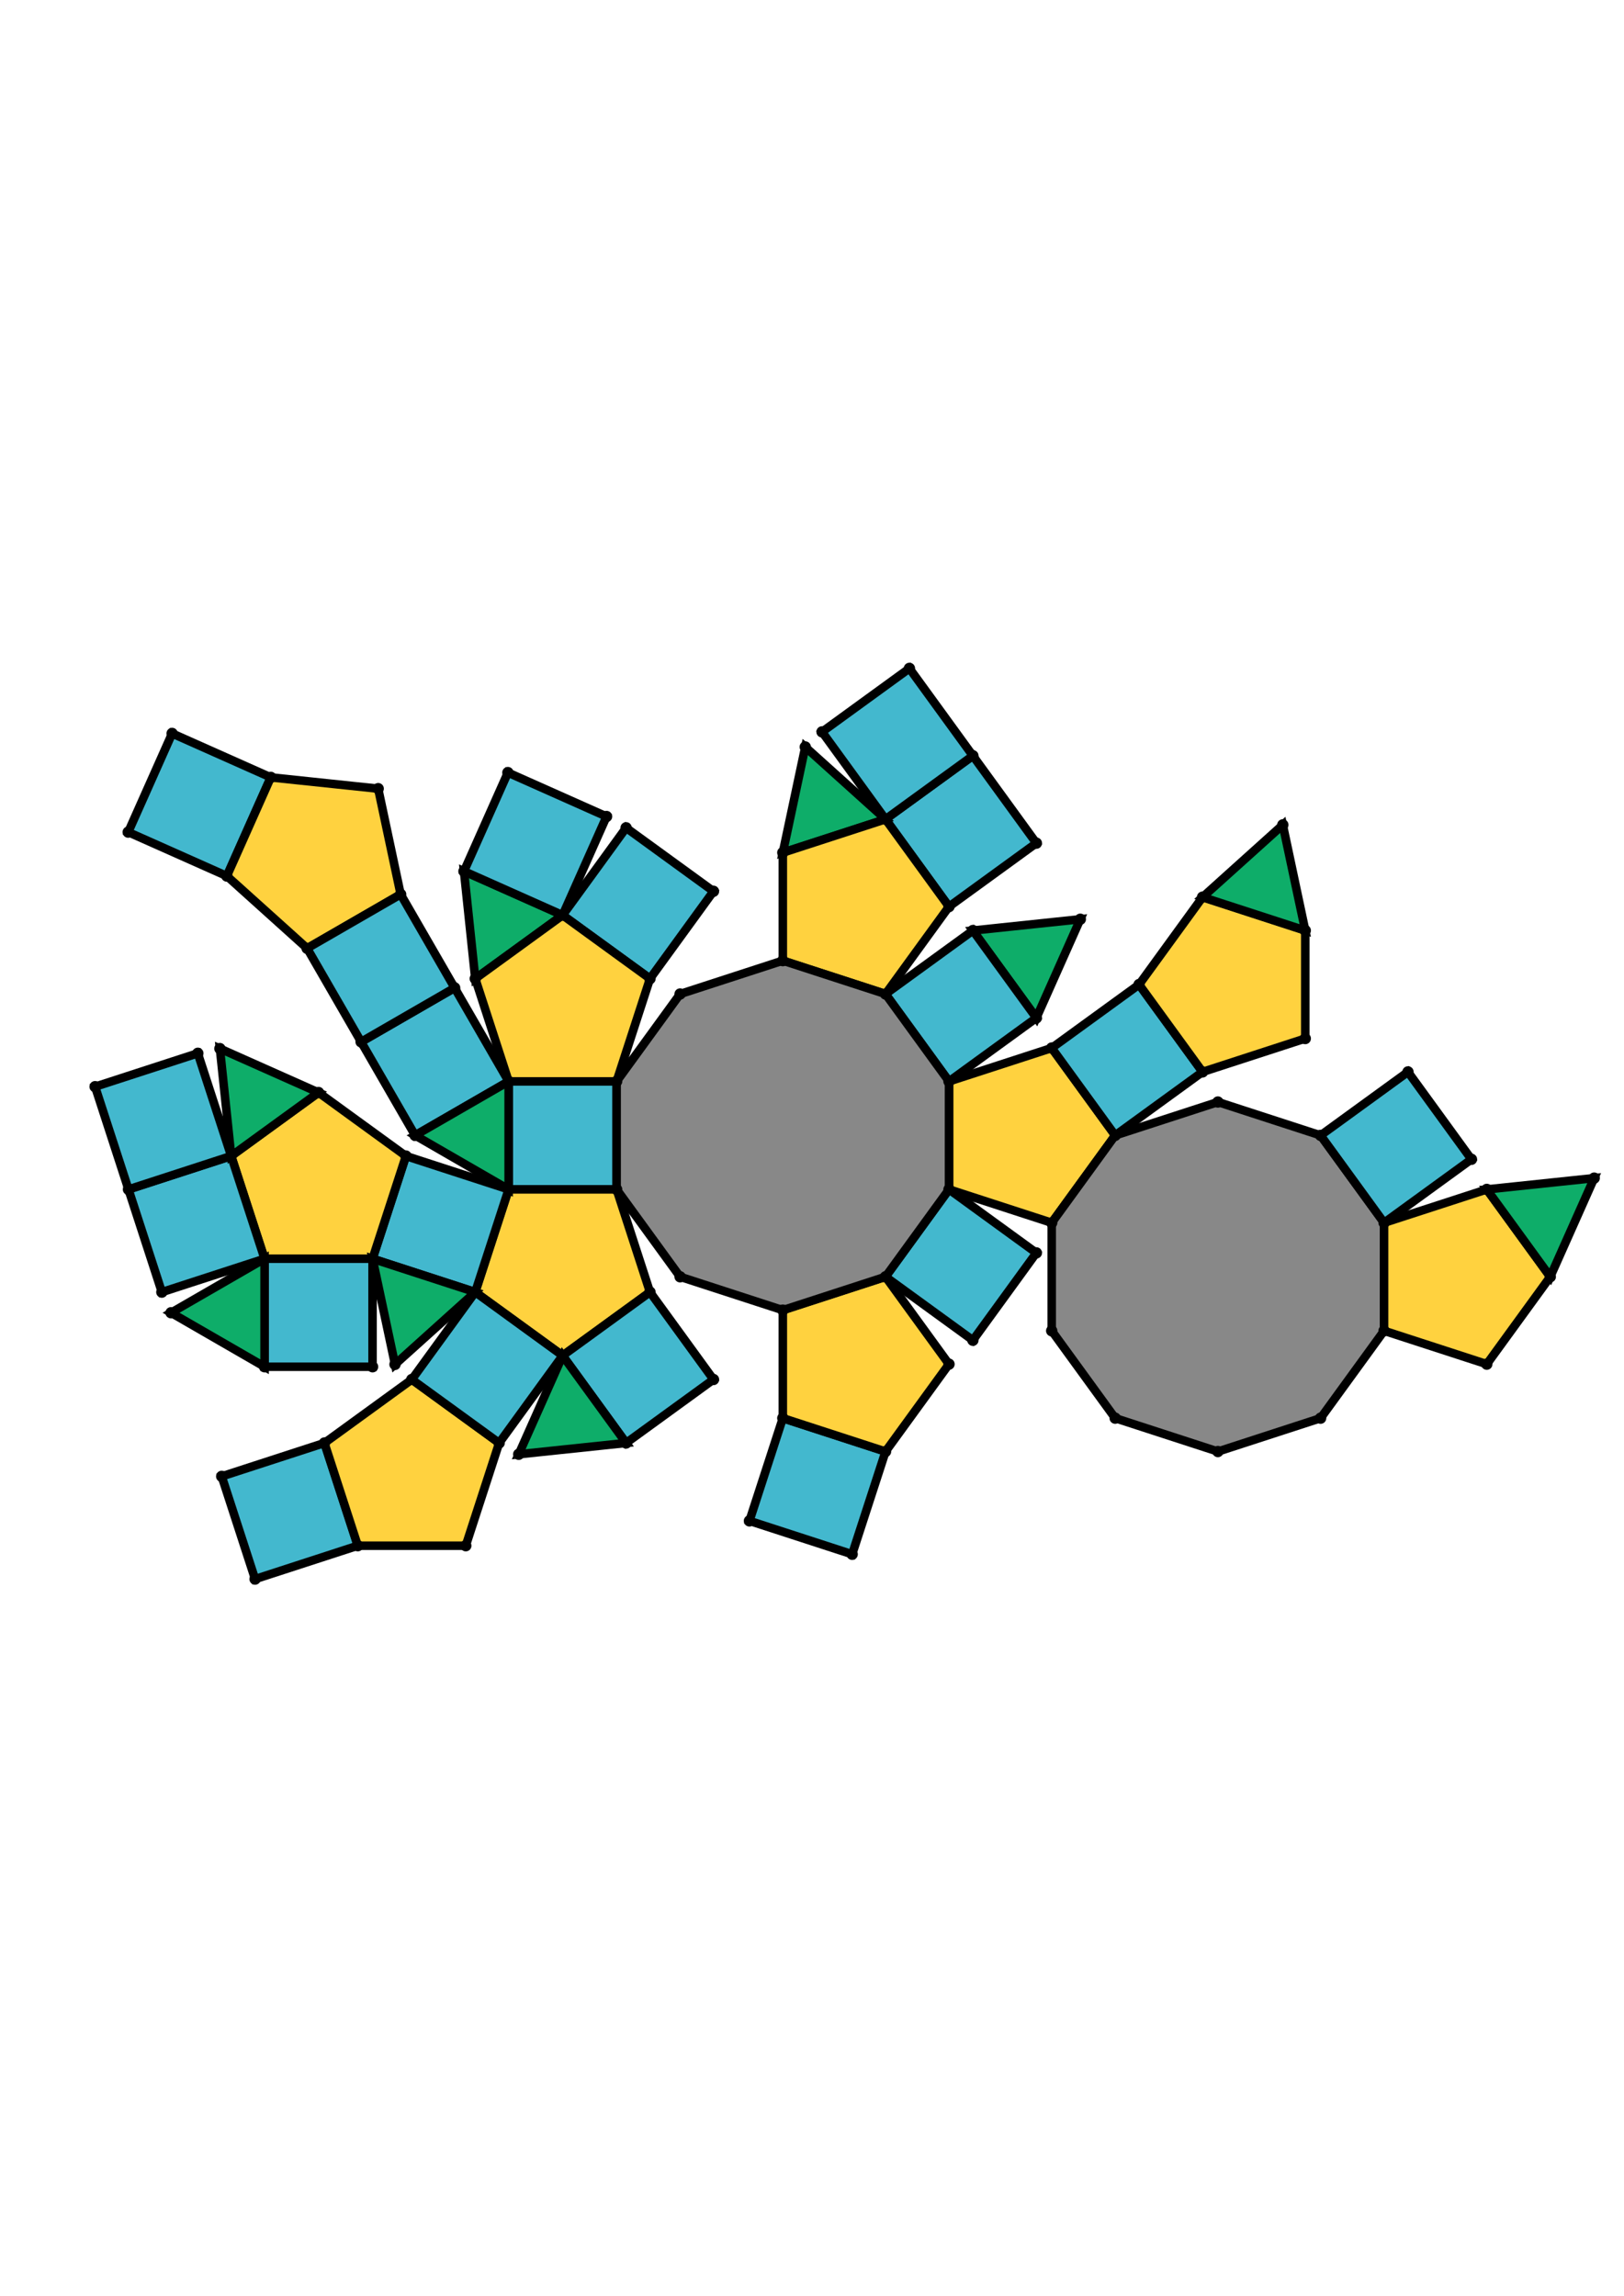 <?xml version="1.0" encoding="UTF-8" standalone="yes"?>
<!DOCTYPE svg PUBLIC "-//W3C//DTD SVG 1.0//EN" "http://www.w3.org/TR/2001/REC-SVG-20010904/DTD/svg10.dtd">
<!-- generated using polymake; Michael Joswig, Georg Loho, Benjamin Lorenz, Rico Raber; license CC BY-NC-SA 3.0; see polymake.org and matchthenet.de -->
<svg height="841pt" id="document" viewBox="0 -410.721 572 410.721" width="595pt" xmlns="http://www.w3.org/2000/svg" xmlns:svg="http://www.w3.org/2000/svg" xmlns:xlink="http://www.w3.org/1999/xlink">
	<title id="document_title">planar_net_</title>
	<polygon points="179.15,-190.735 217.188,-190.735 217.188,-228.773 179.15,-228.773 " style="fill: rgb(67,184,206); fill-opacity: 1; stroke: rgb(0,0,0); stroke-width: 3" />
	<polygon points="228.942,-154.56 217.188,-190.735 179.15,-190.735 167.396,-154.56 198.169,-132.202 " style="fill: rgb(255,210,63); fill-opacity: 1; stroke: rgb(0,0,0); stroke-width: 3" />
	<polygon points="179.15,-228.773 160.132,-261.714 127.191,-242.695 146.209,-209.754 " style="fill: rgb(67,184,206); fill-opacity: 1; stroke: rgb(0,0,0); stroke-width: 3" />
	<polygon points="179.15,-190.735 179.15,-228.773 146.209,-209.754 " style="fill: rgb(14,173,105); fill-opacity: 1; stroke: rgb(0,0,0); stroke-width: 3" />
	<polygon points="251.299,-123.787 228.942,-154.56 198.169,-132.202 220.527,-101.43 " style="fill: rgb(67,184,206); fill-opacity: 1; stroke: rgb(0,0,0); stroke-width: 3" />
	<polygon points="179.15,-190.735 142.975,-202.49 131.221,-166.314 167.396,-154.56 " style="fill: rgb(67,184,206); fill-opacity: 1; stroke: rgb(0,0,0); stroke-width: 3" />
	<polygon points="334.254,-228.773 334.254,-190.735 370.429,-178.981 392.787,-209.754 370.429,-240.527 " style="fill: rgb(255,210,63); fill-opacity: 1; stroke: rgb(0,0,0); stroke-width: 3" />
	<polygon points="142.975,-202.49 112.202,-224.847 81.43,-202.49 93.184,-166.314 131.221,-166.314 " style="fill: rgb(255,210,63); fill-opacity: 1; stroke: rgb(0,0,0); stroke-width: 3" />
	<polygon points="334.254,-190.735 311.896,-159.963 342.669,-137.605 365.027,-168.378 " style="fill: rgb(67,184,206); fill-opacity: 1; stroke: rgb(0,0,0); stroke-width: 3" />
	<polygon points="311.896,-321.091 334.254,-290.318 365.027,-312.676 342.669,-343.448 " style="fill: rgb(67,184,206); fill-opacity: 1; stroke: rgb(0,0,0); stroke-width: 3" />
	<polygon points="342.669,-281.903 365.027,-251.13 380.498,-285.879 " style="fill: rgb(14,173,105); fill-opacity: 1; stroke: rgb(0,0,0); stroke-width: 3" />
	<polygon points="311.896,-321.091 342.669,-343.448 320.311,-374.221 289.539,-351.863 " style="fill: rgb(67,184,206); fill-opacity: 1; stroke: rgb(0,0,0); stroke-width: 3" />
	<polygon points="370.429,-240.527 392.787,-209.754 423.56,-232.112 401.202,-262.884 " style="fill: rgb(67,184,206); fill-opacity: 1; stroke: rgb(0,0,0); stroke-width: 3" />
	<polygon points="131.221,-166.314 93.184,-166.314 93.184,-128.277 131.221,-128.277 " style="fill: rgb(67,184,206); fill-opacity: 1; stroke: rgb(0,0,0); stroke-width: 3" />
	<polygon points="370.429,-140.944 392.787,-110.171 428.963,-98.417 465.138,-110.171 487.496,-140.944 487.496,-178.981 465.138,-209.754 428.963,-221.508 392.787,-209.754 370.429,-178.981 " style="fill: rgb(136,136,136); fill-opacity: 1; stroke: rgb(0,0,0); stroke-width: 3" />
	<polygon points="423.56,-232.112 459.735,-243.866 459.735,-281.903 423.56,-293.657 401.202,-262.884 " style="fill: rgb(255,210,63); fill-opacity: 1; stroke: rgb(0,0,0); stroke-width: 3" />
	<polygon points="423.56,-293.657 459.735,-281.903 451.827,-319.109 " style="fill: rgb(14,173,105); fill-opacity: 1; stroke: rgb(0,0,0); stroke-width: 3" />
	<polygon points="60.628,-351.308 45.156,-316.559 79.905,-301.088 95.376,-335.837 " style="fill: rgb(67,184,206); fill-opacity: 1; stroke: rgb(0,0,0); stroke-width: 3" />
	<polygon points="60.243,-147.296 93.184,-128.277 93.184,-166.314 " style="fill: rgb(14,173,105); fill-opacity: 1; stroke: rgb(0,0,0); stroke-width: 3" />
	<polygon points="465.138,-209.754 487.496,-178.981 518.268,-201.339 495.911,-232.112 " style="fill: rgb(67,184,206); fill-opacity: 1; stroke: rgb(0,0,0); stroke-width: 3" />
	<polygon points="487.496,-178.981 487.496,-140.944 523.671,-129.19 546.029,-159.963 523.671,-190.735 " style="fill: rgb(255,210,63); fill-opacity: 1; stroke: rgb(0,0,0); stroke-width: 3" />
	<polygon points="89.845,-53.5 126.02,-65.254 114.266,-101.43 78.091,-89.675 " style="fill: rgb(67,184,206); fill-opacity: 1; stroke: rgb(0,0,0); stroke-width: 3" />
	<polygon points="523.671,-190.735 546.029,-159.963 561.5,-194.711 " style="fill: rgb(14,173,105); fill-opacity: 1; stroke: rgb(0,0,0); stroke-width: 3" />
	<polygon points="93.184,-166.314 81.43,-202.49 45.254,-190.735 57.008,-154.56 " style="fill: rgb(67,184,206); fill-opacity: 1; stroke: rgb(0,0,0); stroke-width: 3" />
	<polygon points="175.811,-101.43 145.039,-123.787 114.266,-101.43 126.02,-65.254 164.057,-65.254 " style="fill: rgb(255,210,63); fill-opacity: 1; stroke: rgb(0,0,0); stroke-width: 3" />
	<polygon points="69.675,-238.665 33.5,-226.911 45.254,-190.735 81.43,-202.49 " style="fill: rgb(67,184,206); fill-opacity: 1; stroke: rgb(0,0,0); stroke-width: 3" />
	<polygon points="311.896,-98.417 275.721,-110.171 263.967,-73.996 300.142,-62.242 " style="fill: rgb(67,184,206); fill-opacity: 1; stroke: rgb(0,0,0); stroke-width: 3" />
	<polygon points="112.202,-224.847 77.454,-240.318 81.43,-202.49 " style="fill: rgb(14,173,105); fill-opacity: 1; stroke: rgb(0,0,0); stroke-width: 3" />
	<polygon points="167.396,-154.56 131.221,-166.314 139.129,-129.108 " style="fill: rgb(14,173,105); fill-opacity: 1; stroke: rgb(0,0,0); stroke-width: 3" />
	<polygon points="220.527,-101.43 198.169,-132.202 182.698,-97.454 " style="fill: rgb(14,173,105); fill-opacity: 1; stroke: rgb(0,0,0); stroke-width: 3" />
	<polygon points="198.169,-132.202 167.396,-154.56 145.039,-123.787 175.811,-101.43 " style="fill: rgb(67,184,206); fill-opacity: 1; stroke: rgb(0,0,0); stroke-width: 3" />
	<polygon points="141.113,-294.655 133.205,-331.861 95.376,-335.837 79.905,-301.088 108.172,-275.636 " style="fill: rgb(255,210,63); fill-opacity: 1; stroke: rgb(0,0,0); stroke-width: 3" />
	<polygon points="311.896,-159.963 275.721,-148.209 275.721,-110.171 311.896,-98.417 334.254,-129.19 " style="fill: rgb(255,210,63); fill-opacity: 1; stroke: rgb(0,0,0); stroke-width: 3" />
	<polygon points="160.132,-261.714 141.113,-294.655 108.172,-275.636 127.191,-242.695 " style="fill: rgb(67,184,206); fill-opacity: 1; stroke: rgb(0,0,0); stroke-width: 3" />
	<polygon points="275.721,-309.337 311.896,-321.091 283.629,-346.543 " style="fill: rgb(14,173,105); fill-opacity: 1; stroke: rgb(0,0,0); stroke-width: 3" />
	<polygon points="311.896,-259.545 334.254,-228.773 365.027,-251.13 342.669,-281.903 " style="fill: rgb(67,184,206); fill-opacity: 1; stroke: rgb(0,0,0); stroke-width: 3" />
	<polygon points="167.396,-264.948 198.169,-287.306 163.42,-302.777 " style="fill: rgb(14,173,105); fill-opacity: 1; stroke: rgb(0,0,0); stroke-width: 3" />
	<polygon points="198.169,-287.306 213.64,-322.054 178.891,-337.526 163.42,-302.777 " style="fill: rgb(67,184,206); fill-opacity: 1; stroke: rgb(0,0,0); stroke-width: 3" />
	<polygon points="275.721,-271.299 311.896,-259.545 334.254,-290.318 311.896,-321.091 275.721,-309.337 " style="fill: rgb(255,210,63); fill-opacity: 1; stroke: rgb(0,0,0); stroke-width: 3" />
	<polygon points="228.942,-264.948 251.299,-295.721 220.527,-318.078 198.169,-287.306 " style="fill: rgb(67,184,206); fill-opacity: 1; stroke: rgb(0,0,0); stroke-width: 3" />
	<polygon points="179.15,-228.773 217.188,-228.773 228.942,-264.948 198.169,-287.306 167.396,-264.948 " style="fill: rgb(255,210,63); fill-opacity: 1; stroke: rgb(0,0,0); stroke-width: 3" />
	<polygon points="217.188,-228.773 217.188,-190.735 239.545,-159.963 275.721,-148.209 311.896,-159.963 334.254,-190.735 334.254,-228.773 311.896,-259.545 275.721,-271.299 239.545,-259.545 " style="fill: rgb(136,136,136); fill-opacity: 1; stroke: rgb(0,0,0); stroke-width: 3" />
	<circle cx="179.15" cy="-190.735" r="2" style="fill: rgb(0,0,0)" />
	<circle cx="217.188" cy="-190.735" r="2" style="fill: rgb(0,0,0)" />
	<circle cx="217.188" cy="-228.773" r="2" style="fill: rgb(0,0,0)" />
	<circle cx="179.15" cy="-228.773" r="2" style="fill: rgb(0,0,0)" />
	<circle cx="167.396" cy="-154.56" r="2" style="fill: rgb(0,0,0)" />
	<circle cx="198.169" cy="-132.202" r="2" style="fill: rgb(0,0,0)" />
	<circle cx="228.942" cy="-154.56" r="2" style="fill: rgb(0,0,0)" />
	<circle cx="146.209" cy="-209.754" r="2" style="fill: rgb(0,0,0)" />
	<circle cx="228.942" cy="-264.948" r="2" style="fill: rgb(0,0,0)" />
	<circle cx="198.169" cy="-287.306" r="2" style="fill: rgb(0,0,0)" />
	<circle cx="167.396" cy="-264.948" r="2" style="fill: rgb(0,0,0)" />
	<circle cx="239.545" cy="-159.963" r="2" style="fill: rgb(0,0,0)" />
	<circle cx="275.721" cy="-148.209" r="2" style="fill: rgb(0,0,0)" />
	<circle cx="311.896" cy="-159.963" r="2" style="fill: rgb(0,0,0)" />
	<circle cx="334.254" cy="-190.735" r="2" style="fill: rgb(0,0,0)" />
	<circle cx="334.254" cy="-228.773" r="2" style="fill: rgb(0,0,0)" />
	<circle cx="311.896" cy="-259.545" r="2" style="fill: rgb(0,0,0)" />
	<circle cx="275.721" cy="-271.299" r="2" style="fill: rgb(0,0,0)" />
	<circle cx="239.545" cy="-259.545" r="2" style="fill: rgb(0,0,0)" />
	<circle cx="220.527" cy="-101.43" r="2" style="fill: rgb(0,0,0)" />
	<circle cx="251.299" cy="-123.787" r="2" style="fill: rgb(0,0,0)" />
	<circle cx="142.975" cy="-202.49" r="2" style="fill: rgb(0,0,0)" />
	<circle cx="131.221" cy="-166.314" r="2" style="fill: rgb(0,0,0)" />
	<circle cx="145.039" cy="-123.787" r="2" style="fill: rgb(0,0,0)" />
	<circle cx="175.811" cy="-101.43" r="2" style="fill: rgb(0,0,0)" />
	<circle cx="160.132" cy="-261.714" r="2" style="fill: rgb(0,0,0)" />
	<circle cx="127.191" cy="-242.695" r="2" style="fill: rgb(0,0,0)" />
	<circle cx="163.42" cy="-302.777" r="2" style="fill: rgb(0,0,0)" />
	<circle cx="251.299" cy="-295.721" r="2" style="fill: rgb(0,0,0)" />
	<circle cx="220.527" cy="-318.078" r="2" style="fill: rgb(0,0,0)" />
	<circle cx="370.429" cy="-178.981" r="2" style="fill: rgb(0,0,0)" />
	<circle cx="392.787" cy="-209.754" r="2" style="fill: rgb(0,0,0)" />
	<circle cx="370.429" cy="-240.527" r="2" style="fill: rgb(0,0,0)" />
	<circle cx="342.669" cy="-137.605" r="2" style="fill: rgb(0,0,0)" />
	<circle cx="365.027" cy="-168.378" r="2" style="fill: rgb(0,0,0)" />
	<circle cx="275.721" cy="-110.171" r="2" style="fill: rgb(0,0,0)" />
	<circle cx="311.896" cy="-98.417" r="2" style="fill: rgb(0,0,0)" />
	<circle cx="334.254" cy="-129.19" r="2" style="fill: rgb(0,0,0)" />
	<circle cx="365.027" cy="-251.13" r="2" style="fill: rgb(0,0,0)" />
	<circle cx="342.669" cy="-281.903" r="2" style="fill: rgb(0,0,0)" />
	<circle cx="334.254" cy="-290.318" r="2" style="fill: rgb(0,0,0)" />
	<circle cx="311.896" cy="-321.091" r="2" style="fill: rgb(0,0,0)" />
	<circle cx="275.721" cy="-309.337" r="2" style="fill: rgb(0,0,0)" />
	<circle cx="182.698" cy="-97.454" r="2" style="fill: rgb(0,0,0)" />
	<circle cx="112.202" cy="-224.847" r="2" style="fill: rgb(0,0,0)" />
	<circle cx="81.43" cy="-202.49" r="2" style="fill: rgb(0,0,0)" />
	<circle cx="93.184" cy="-166.314" r="2" style="fill: rgb(0,0,0)" />
	<circle cx="139.129" cy="-129.108" r="2" style="fill: rgb(0,0,0)" />
	<circle cx="114.266" cy="-101.43" r="2" style="fill: rgb(0,0,0)" />
	<circle cx="126.02" cy="-65.254" r="2" style="fill: rgb(0,0,0)" />
	<circle cx="164.057" cy="-65.254" r="2" style="fill: rgb(0,0,0)" />
	<circle cx="141.113" cy="-294.655" r="2" style="fill: rgb(0,0,0)" />
	<circle cx="108.172" cy="-275.636" r="2" style="fill: rgb(0,0,0)" />
	<circle cx="213.64" cy="-322.054" r="2" style="fill: rgb(0,0,0)" />
	<circle cx="178.891" cy="-337.526" r="2" style="fill: rgb(0,0,0)" />
	<circle cx="423.56" cy="-232.112" r="2" style="fill: rgb(0,0,0)" />
	<circle cx="401.202" cy="-262.884" r="2" style="fill: rgb(0,0,0)" />
	<circle cx="370.429" cy="-140.944" r="2" style="fill: rgb(0,0,0)" />
	<circle cx="392.787" cy="-110.171" r="2" style="fill: rgb(0,0,0)" />
	<circle cx="428.963" cy="-98.417" r="2" style="fill: rgb(0,0,0)" />
	<circle cx="465.138" cy="-110.171" r="2" style="fill: rgb(0,0,0)" />
	<circle cx="487.496" cy="-140.944" r="2" style="fill: rgb(0,0,0)" />
	<circle cx="487.496" cy="-178.981" r="2" style="fill: rgb(0,0,0)" />
	<circle cx="465.138" cy="-209.754" r="2" style="fill: rgb(0,0,0)" />
	<circle cx="428.963" cy="-221.508" r="2" style="fill: rgb(0,0,0)" />
	<circle cx="263.967" cy="-73.996" r="2" style="fill: rgb(0,0,0)" />
	<circle cx="300.142" cy="-62.242" r="2" style="fill: rgb(0,0,0)" />
	<circle cx="380.498" cy="-285.879" r="2" style="fill: rgb(0,0,0)" />
	<circle cx="365.027" cy="-312.676" r="2" style="fill: rgb(0,0,0)" />
	<circle cx="342.669" cy="-343.448" r="2" style="fill: rgb(0,0,0)" />
	<circle cx="283.629" cy="-346.543" r="2" style="fill: rgb(0,0,0)" />
	<circle cx="93.184" cy="-128.277" r="2" style="fill: rgb(0,0,0)" />
	<circle cx="131.221" cy="-128.277" r="2" style="fill: rgb(0,0,0)" />
	<circle cx="45.254" cy="-190.735" r="2" style="fill: rgb(0,0,0)" />
	<circle cx="57.008" cy="-154.56" r="2" style="fill: rgb(0,0,0)" />
	<circle cx="77.454" cy="-240.318" r="2" style="fill: rgb(0,0,0)" />
	<circle cx="78.091" cy="-89.675" r="2" style="fill: rgb(0,0,0)" />
	<circle cx="89.845" cy="-53.5" r="2" style="fill: rgb(0,0,0)" />
	<circle cx="133.205" cy="-331.861" r="2" style="fill: rgb(0,0,0)" />
	<circle cx="95.376" cy="-335.837" r="2" style="fill: rgb(0,0,0)" />
	<circle cx="79.905" cy="-301.088" r="2" style="fill: rgb(0,0,0)" />
	<circle cx="459.735" cy="-243.866" r="2" style="fill: rgb(0,0,0)" />
	<circle cx="459.735" cy="-281.903" r="2" style="fill: rgb(0,0,0)" />
	<circle cx="423.56" cy="-293.657" r="2" style="fill: rgb(0,0,0)" />
	<circle cx="518.268" cy="-201.339" r="2" style="fill: rgb(0,0,0)" />
	<circle cx="495.911" cy="-232.112" r="2" style="fill: rgb(0,0,0)" />
	<circle cx="523.671" cy="-129.19" r="2" style="fill: rgb(0,0,0)" />
	<circle cx="546.029" cy="-159.963" r="2" style="fill: rgb(0,0,0)" />
	<circle cx="523.671" cy="-190.735" r="2" style="fill: rgb(0,0,0)" />
	<circle cx="320.311" cy="-374.221" r="2" style="fill: rgb(0,0,0)" />
	<circle cx="289.539" cy="-351.863" r="2" style="fill: rgb(0,0,0)" />
	<circle cx="60.243" cy="-147.296" r="2" style="fill: rgb(0,0,0)" />
	<circle cx="69.675" cy="-238.665" r="2" style="fill: rgb(0,0,0)" />
	<circle cx="33.5" cy="-226.911" r="2" style="fill: rgb(0,0,0)" />
	<circle cx="60.628" cy="-351.308" r="2" style="fill: rgb(0,0,0)" />
	<circle cx="45.156" cy="-316.559" r="2" style="fill: rgb(0,0,0)" />
	<circle cx="451.827" cy="-319.109" r="2" style="fill: rgb(0,0,0)" />
	<circle cx="561.5" cy="-194.711" r="2" style="fill: rgb(0,0,0)" />
	<!-- 
	Generated using the Perl SVG Module V2.64
	by Ronan Oger
	Info: http://www.roitsystems.com/
 -->
</svg>